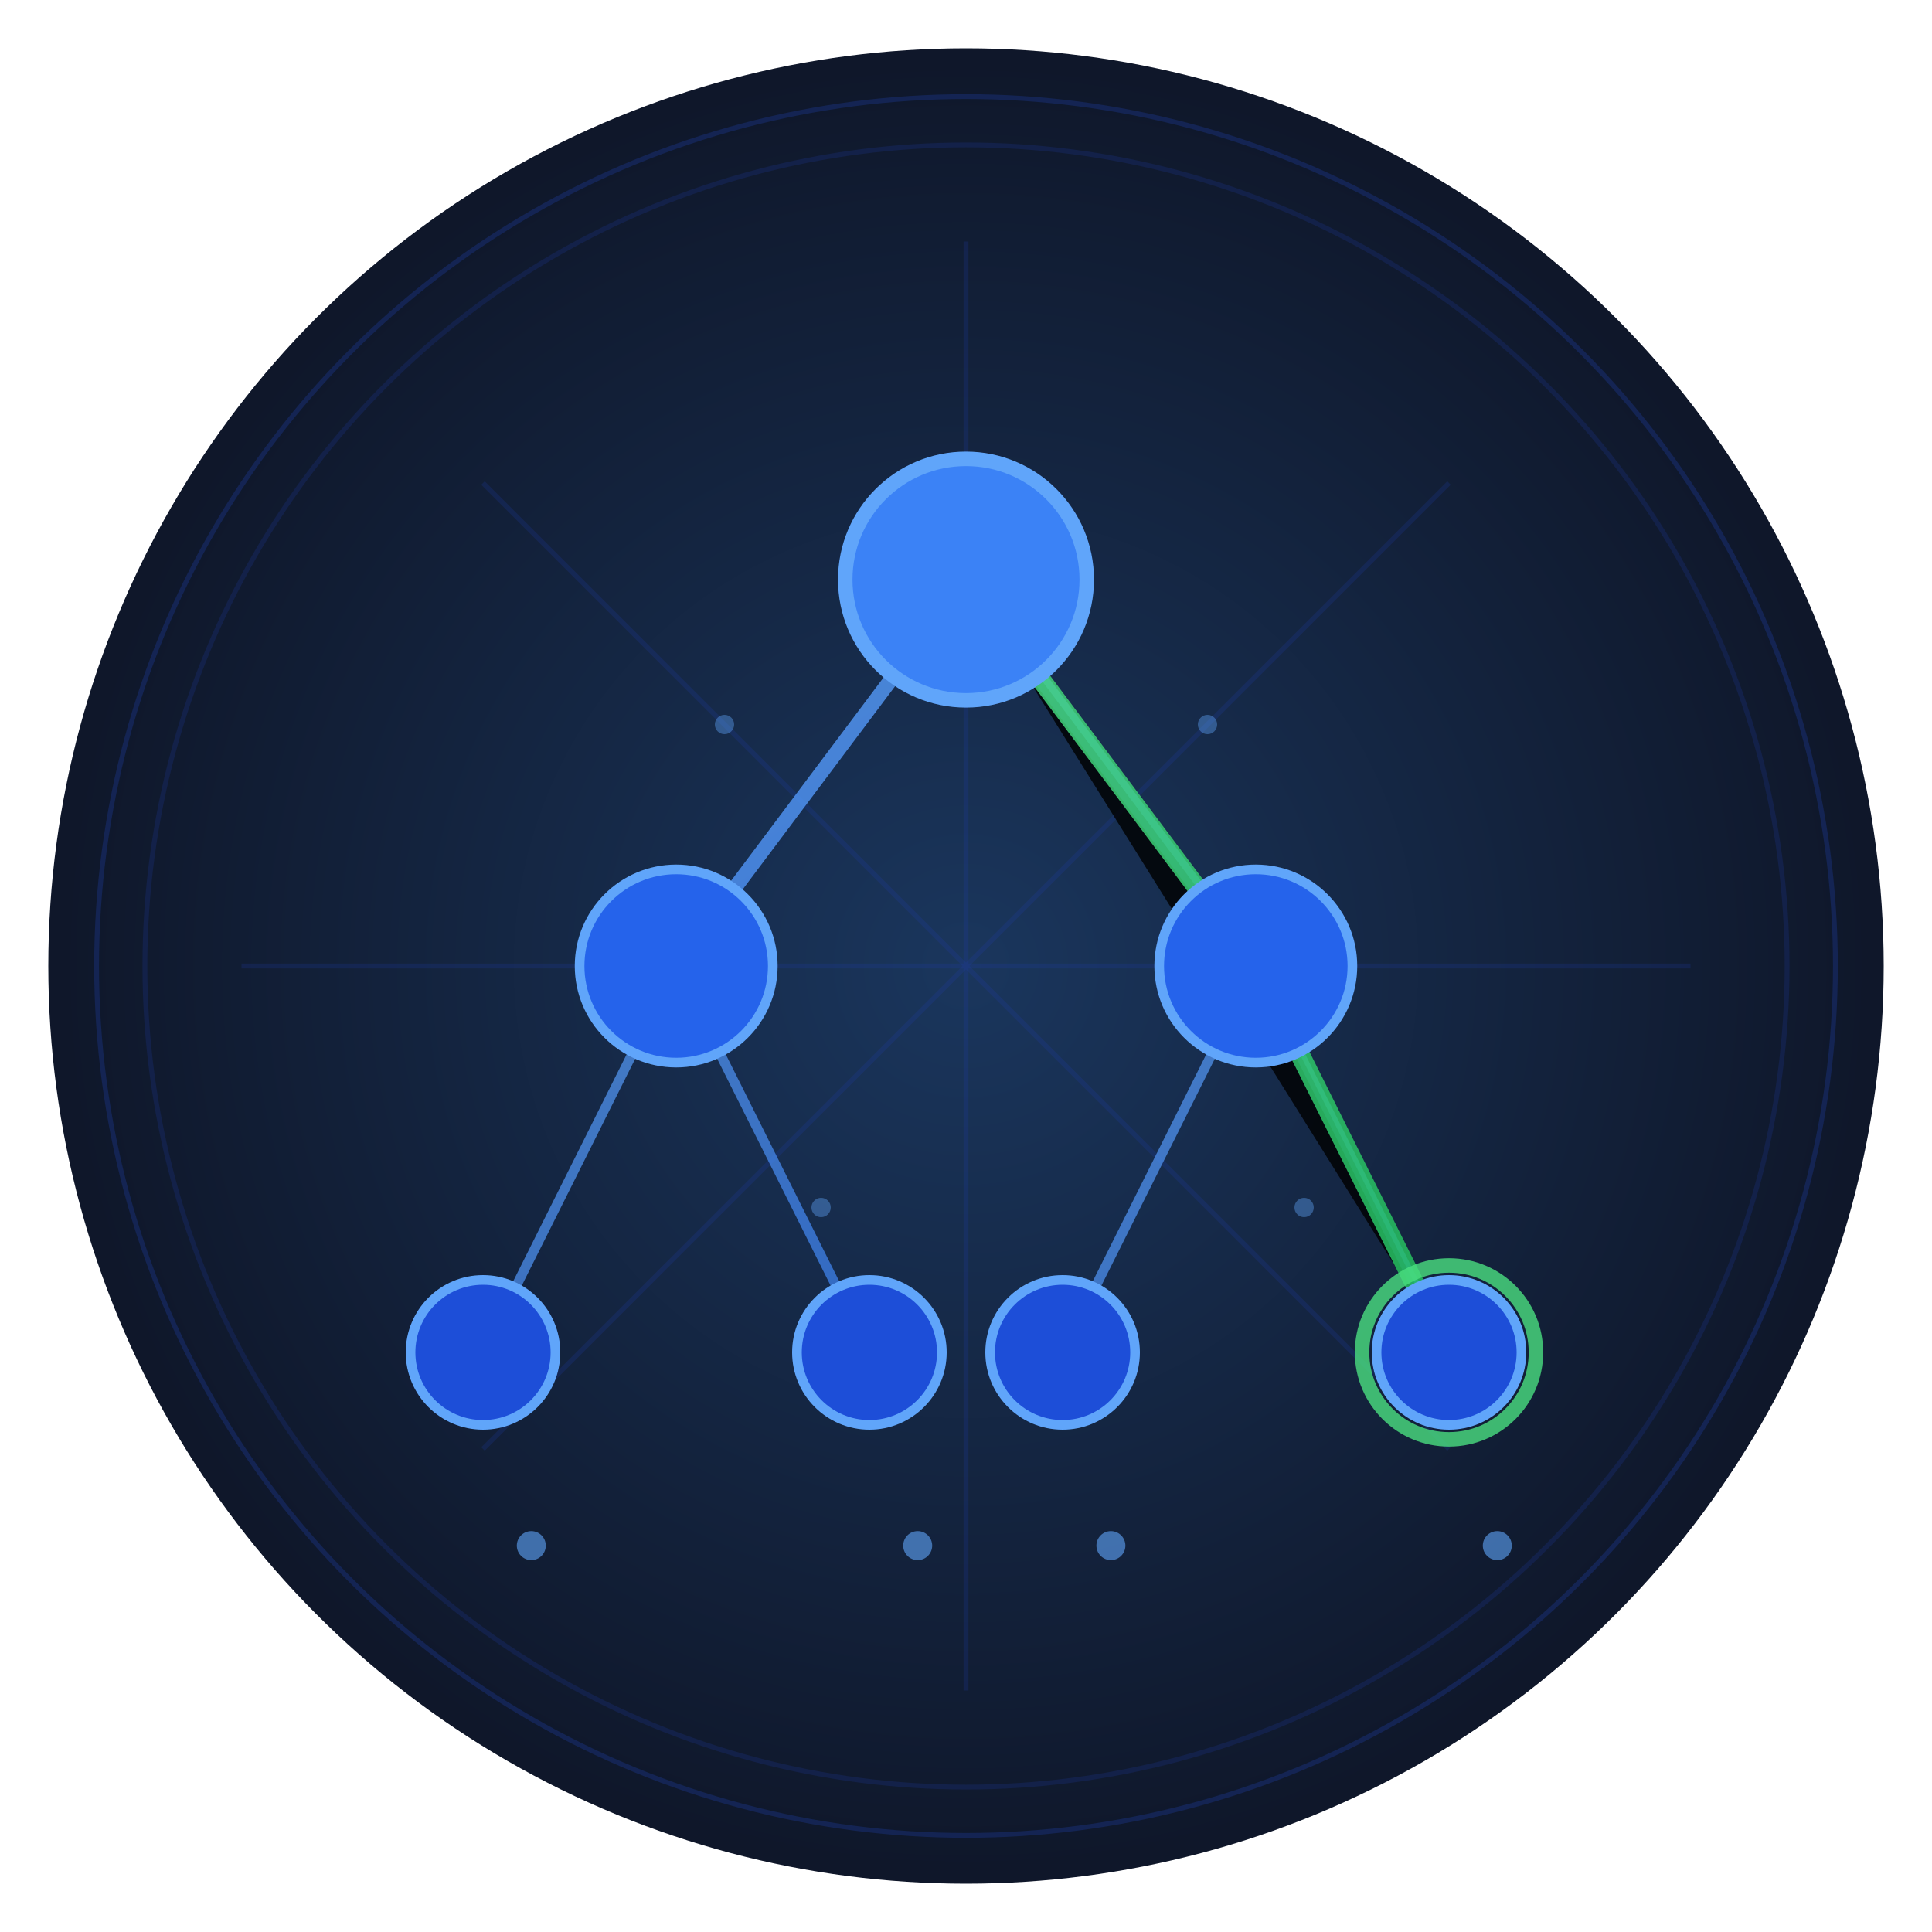 <svg xmlns="http://www.w3.org/2000/svg" viewBox="0 0 400 400">
    <!-- Radial gradient background -->
    <defs>
        <radialGradient id="bg-gradient" cx="50%" cy="50%" r="50%">
            <stop offset="0%" style="stop-color:#1a365d"/>
            <stop offset="100%" style="stop-color:#0f172a"/>
        </radialGradient>

        <!-- Glow effects -->
        <filter id="glow" x="-50%" y="-50%" width="200%" height="200%">
            <feGaussianBlur in="SourceGraphic" stdDeviation="3" result="blur"/>
            <feMerge>
                <feMergeNode in="blur"/>
                <feMergeNode in="SourceGraphic"/>
            </feMerge>
        </filter>

        <!-- Gradient for paths -->
        <linearGradient id="path-gradient" x1="0%" y1="0%" x2="100%" y2="100%">
            <stop offset="0%" style="stop-color:#60a5fa"/>
            <stop offset="100%" style="stop-color:#3b82f6"/>
        </linearGradient>

        <!-- Gradient for success path -->
        <linearGradient id="success-gradient" x1="0%" y1="0%" x2="100%" y2="100%">
            <stop offset="0%" style="stop-color:#4ade80"/>
            <stop offset="100%" style="stop-color:#22c55e"/>
        </linearGradient>

        <!-- Particle effects -->
        <filter id="particle-blur" x="-50%" y="-50%" width="200%" height="200%">
            <feGaussianBlur in="SourceGraphic" stdDeviation="1"/>
        </filter>
    </defs>

    <!-- Background circle -->
    <circle cx="200" cy="200" r="190" fill="url(#bg-gradient)" />

    <!-- Decorative rings -->
    <circle cx="200" cy="200" r="180" fill="none" stroke="#1e40af" stroke-width="1" opacity="0.3"/>
    <circle cx="200" cy="200" r="170" fill="none" stroke="#1e40af" stroke-width="1" opacity="0.2"/>

    <!-- Grid pattern -->
    <path d="M50,200 H350 M200,50 V350" stroke="#1e40af" stroke-width="1" opacity="0.2"/>
    <path d="M100,100 L300,300 M100,300 L300,100" stroke="#1e40af" stroke-width="1" opacity="0.2"/>

    <!-- Connection lines with gradient -->
    <g filter="url(#glow)">
        <!-- First level -->
        <path d="M200 120 L140 200 M200 120 L260 200"
              stroke="url(#path-gradient)" stroke-width="3" opacity="0.8"/>

        <!-- Second level -->
        <path d="M140 200 L100 280 M140 200 L180 280"
              stroke="url(#path-gradient)" stroke-width="2" opacity="0.7"/>
        <path d="M260 200 L220 280 M260 200 L300 280"
              stroke="url(#path-gradient)" stroke-width="2" opacity="0.7"/>
    </g>

    <!-- Success path with special effect -->
    <path d="M200 120 L260 200 L300 280"
          stroke="url(#success-gradient)" stroke-width="4"
          filter="url(#glow)" opacity="0.9"
          stroke-linecap="round"/>

    <!-- Nodes -->
    <g filter="url(#glow)">
        <!-- Root node -->
        <circle cx="200" cy="120" r="25" fill="#3b82f6" stroke="#60a5fa" stroke-width="3"/>

        <!-- Level 1 nodes -->
        <circle cx="140" cy="200" r="20" fill="#2563eb" stroke="#60a5fa" stroke-width="2"/>
        <circle cx="260" cy="200" r="20" fill="#2563eb" stroke="#60a5fa" stroke-width="2"/>

        <!-- Level 2 nodes -->
        <circle cx="100" cy="280" r="15" fill="#1d4ed8" stroke="#60a5fa" stroke-width="2"/>
        <circle cx="180" cy="280" r="15" fill="#1d4ed8" stroke="#60a5fa" stroke-width="2"/>
        <circle cx="220" cy="280" r="15" fill="#1d4ed8" stroke="#60a5fa" stroke-width="2"/>
        <circle cx="300" cy="280" r="15" fill="#1d4ed8" stroke="#60a5fa" stroke-width="2"/>
    </g>

    <!-- Monte Carlo particles -->
    <g filter="url(#particle-blur)">
        <circle cx="110" cy="320" r="3" fill="#60a5fa" opacity="0.6"/>
        <circle cx="190" cy="320" r="3" fill="#60a5fa" opacity="0.6"/>
        <circle cx="230" cy="320" r="3" fill="#60a5fa" opacity="0.6"/>
        <circle cx="310" cy="320" r="3" fill="#60a5fa" opacity="0.6"/>

        <!-- Additional floating particles -->
        <circle cx="150" cy="150" r="2" fill="#60a5fa" opacity="0.4"/>
        <circle cx="250" cy="150" r="2" fill="#60a5fa" opacity="0.4"/>
        <circle cx="170" cy="250" r="2" fill="#60a5fa" opacity="0.4"/>
        <circle cx="270" cy="250" r="2" fill="#60a5fa" opacity="0.4"/>
    </g>

    <!-- Success node highlight -->
    <circle cx="300" cy="280" r="18" fill="none" stroke="#4ade80" stroke-width="3" opacity="0.8"/>
</svg>